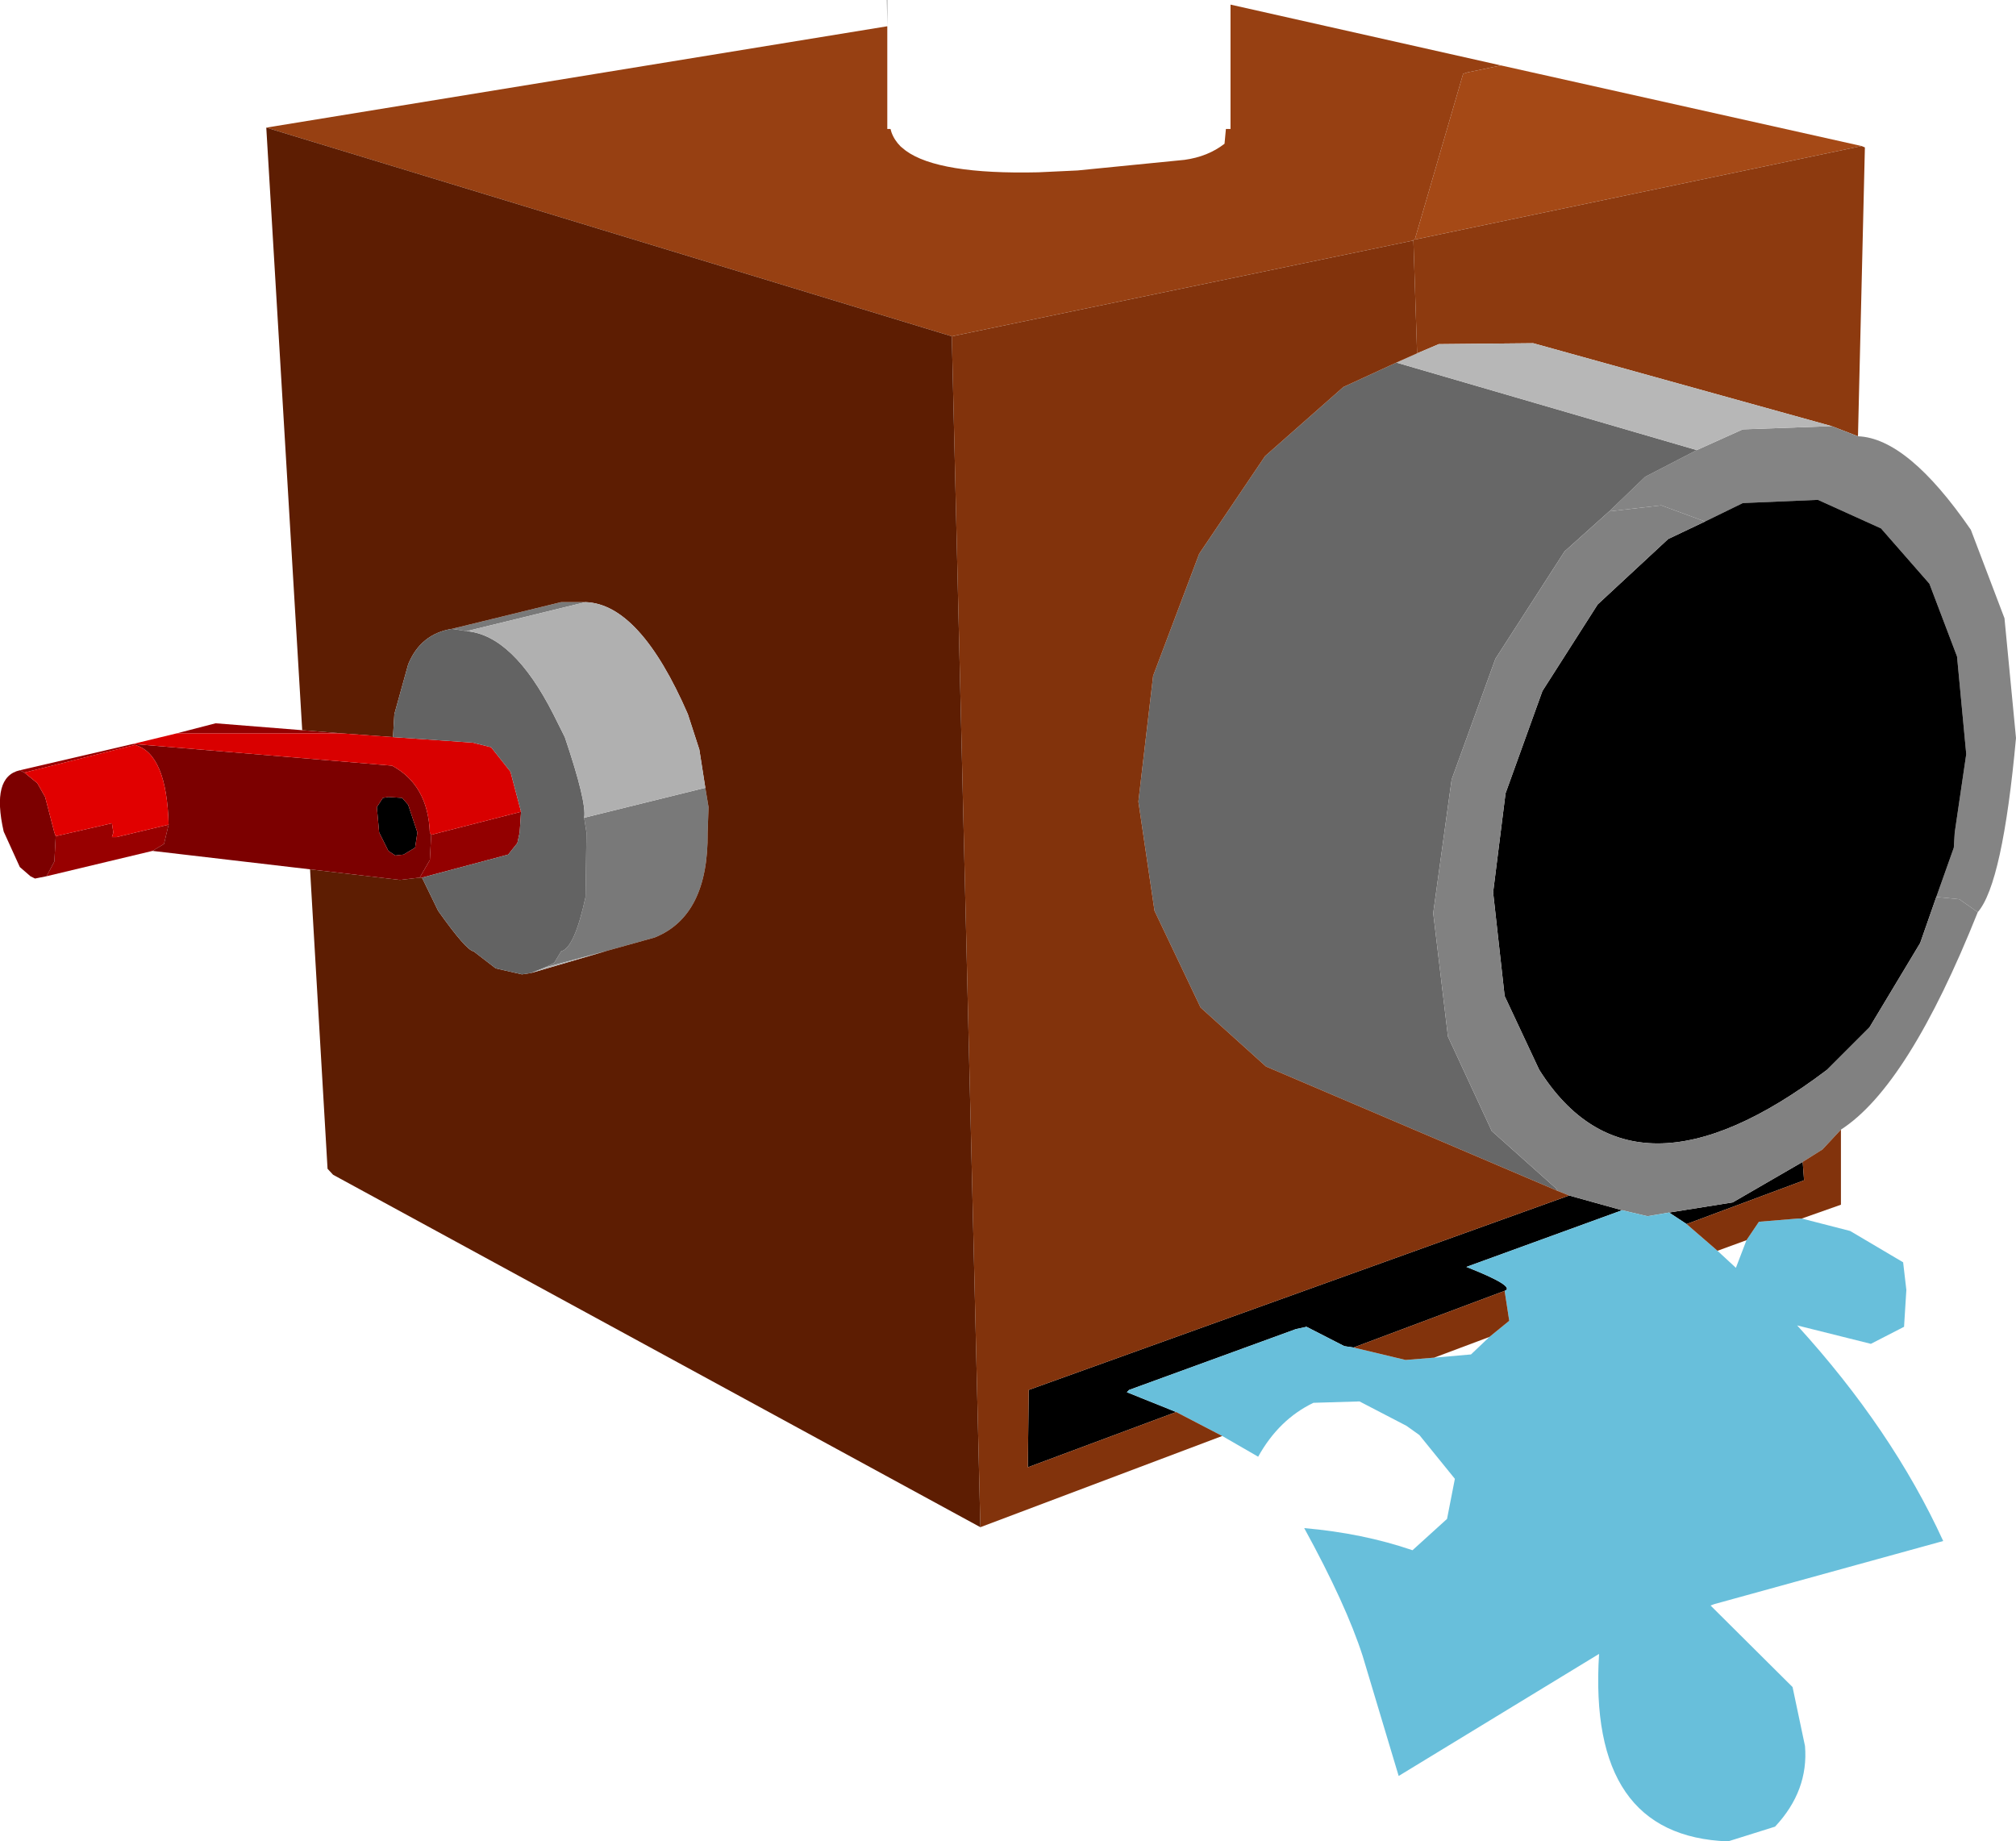 <?xml version="1.0" encoding="UTF-8" standalone="no"?>
<svg xmlns:xlink="http://www.w3.org/1999/xlink" height="199.85px" width="218.8px" xmlns="http://www.w3.org/2000/svg">
  <g transform="matrix(1.0, 0.0, 0.0, 1.0, 134.3, 80.0)">
    <path d="M67.75 -64.15 L19.25 -54.0 24.5 -72.0 25.0 -72.15 28.6 -72.9 67.75 -64.15" fill="#a54916" fill-rule="evenodd" stroke="none"/>
    <path d="M19.25 -54.0 L19.1 -54.0 19.1 -53.9 -31.0 -43.5 -105.4 -66.15 -38.0 -77.15 -38.0 -66.0 -37.65 -66.0 -37.55 -65.65 Q-37.25 -64.8 -36.55 -64.1 L-36.0 -63.65 Q-32.45 -61.05 -21.6 -61.3 L-17.35 -61.5 -5.75 -62.65 Q-3.2 -63.0 -1.4 -64.4 L-1.25 -66.0 -0.75 -66.0 -0.75 -79.5 28.6 -72.9 25.0 -72.15 24.5 -72.0 19.25 -54.0" fill="#974012" fill-rule="evenodd" stroke="none"/>
    <path d="M67.75 -64.15 L68.1 -64.0 67.35 -32.65 64.5 -33.75 32.1 -42.75 21.85 -42.65 19.5 -41.65 19.1 -53.9 19.1 -54.0 19.25 -54.0 67.75 -64.15" fill="#8d3a0f" fill-rule="evenodd" stroke="none"/>
    <path d="M64.5 -33.75 L67.35 -32.65 Q72.75 -32.45 79.6 -22.5 L83.25 -12.9 84.5 0.1 Q83.05 15.9 80.35 19.0 L78.35 17.6 75.85 17.35 77.75 12.0 77.85 10.35 79.1 1.85 78.1 -8.75 75.1 -16.65 69.85 -22.65 63.0 -25.75 54.85 -25.4 50.75 -23.4 46.0 -25.15 40.35 -24.5 44.25 -28.25 49.85 -31.15 54.85 -33.4 64.5 -33.75" fill="#848484" fill-rule="evenodd" stroke="none"/>
    <path d="M75.85 17.35 L74.1 22.35 68.6 31.5 64.0 36.1 Q42.85 52.1 32.75 36.1 L29.0 28.1 27.75 16.85 29.1 6.1 33.1 -5.0 39.1 -14.4 46.75 -21.5 50.75 -23.4 54.85 -25.4 63.0 -25.75 69.85 -22.65 75.1 -16.65 78.1 -8.75 79.1 1.85 77.85 10.35 77.75 12.0 75.85 17.35 M36.0 49.75 L41.75 51.35 24.85 57.5 Q30.3 59.65 29.0 60.1 L12.6 66.25 11.6 66.1 7.5 64.0 6.35 64.25 -11.75 70.85 -12.0 71.1 -6.65 73.25 -22.75 79.25 -22.65 70.85 36.0 49.75 M46.85 51.6 L53.75 50.5 61.35 46.1 61.5 48.1 48.75 52.85 46.85 51.6 M-90.0 7.35 L-89.0 10.35 -89.25 12.0 -90.5 12.75 -91.4 12.85 -92.15 12.35 -93.15 10.35 -93.4 7.6 -92.75 6.6 -92.15 6.5 -90.65 6.6 -90.0 7.35" fill="#000000" fill-rule="evenodd" stroke="none"/>
    <path d="M40.35 -24.5 L35.5 -20.15 28.0 -8.5 23.25 4.6 21.25 19.1 22.85 32.5 27.6 42.75 34.6 49.0 34.75 49.25 3.1 35.75 -4.0 29.35 -9.0 18.85 -10.75 7.0 -9.15 -6.65 -4.15 -19.9 3.0 -30.5 11.5 -38.0 17.25 -40.65 49.85 -31.15 44.25 -28.25 40.35 -24.5" fill="#676767" fill-rule="evenodd" stroke="none"/>
    <path d="M80.35 19.0 Q72.8 37.9 65.5 42.6 L63.5 44.75 61.35 46.1 53.75 50.5 46.85 51.6 44.5 52.0 41.75 51.35 36.0 49.75 34.75 49.25 34.6 49.0 27.6 42.75 22.85 32.5 21.25 19.1 23.25 4.6 28.0 -8.5 35.5 -20.15 40.35 -24.5 46.0 -25.15 50.75 -23.4 46.75 -21.5 39.1 -14.4 33.1 -5.0 29.1 6.1 27.75 16.85 29.0 28.1 32.75 36.1 Q42.85 52.1 64.0 36.1 L68.6 31.5 74.1 22.35 75.85 17.35 78.35 17.6 80.35 19.0" fill="#818181" fill-rule="evenodd" stroke="none"/>
    <path d="M19.5 -41.65 L21.85 -42.65 32.1 -42.75 64.5 -33.75 54.85 -33.4 49.85 -31.15 17.25 -40.65 19.5 -41.65" fill="#b7b7b7" fill-rule="evenodd" stroke="none"/>
    <path d="M61.25 52.25 L66.5 53.6 72.25 57.0 72.6 60.0 72.35 64.0 68.75 65.85 60.75 63.85 Q71.05 75.15 76.6 87.25 L51.75 94.1 51.35 94.25 60.25 103.1 61.6 109.5 Q62.0 114.35 58.35 118.25 L53.25 119.85 Q38.0 119.3 39.25 99.5 L17.5 112.75 13.6 99.75 Q11.8 94.15 7.25 85.85 13.6 86.4 19.0 88.25 L22.75 84.85 23.6 80.5 19.75 75.75 18.35 74.75 13.25 72.1 8.25 72.25 Q4.5 74.05 2.25 78.1 L-1.65 75.85 -6.65 73.25 -12.0 71.1 -11.75 70.85 6.35 64.25 7.5 64.0 11.6 66.1 12.6 66.25 18.25 67.6 21.35 67.35 25.35 67.0 27.35 65.1 29.5 63.35 29.0 60.1 Q30.3 59.65 24.85 57.5 L41.75 51.35 44.5 52.0 46.85 51.6 48.75 52.85 52.1 55.75 54.1 57.6 55.25 54.6 56.6 52.6 60.85 52.25 61.25 52.25" fill="#68bfdb" fill-rule="evenodd" stroke="none"/>
    <path d="M19.1 -53.9 L19.5 -41.65 17.25 -40.65 11.5 -38.0 3.0 -30.5 -4.15 -19.9 -9.15 -6.65 -10.75 7.0 -9.0 18.85 -4.0 29.35 3.1 35.75 34.75 49.25 36.0 49.75 -22.65 70.85 -22.75 79.25 -6.65 73.25 -1.65 75.85 -27.9 85.75 -31.0 -43.5 19.1 -53.9 M65.5 42.6 L65.5 50.75 61.25 52.25 60.85 52.25 56.6 52.6 55.25 54.6 52.1 55.75 48.75 52.85 61.5 48.1 61.35 46.1 63.5 44.75 65.5 42.6 M27.35 65.1 L21.35 67.35 18.25 67.6 12.6 66.25 29.0 60.1 29.5 63.35 27.35 65.1" fill="#82330c" fill-rule="evenodd" stroke="none"/>
    <path d="M-38.0 -77.15 L-38.05 -80.0 -38.0 -80.0 -38.0 -77.15" fill="#6d6d6d" fill-rule="evenodd" stroke="none"/>
    <path d="M-75.15 25.0 L-74.15 24.5 -73.4 23.25 Q-71.95 22.9 -70.75 17.35 L-70.65 10.35 -70.9 8.75 -57.75 5.5 -57.4 7.6 -57.5 10.35 Q-57.4 19.4 -63.25 21.75 L-68.45 23.2 -75.15 25.0 M-83.65 -11.5 L-85.25 -11.75 -73.4 -14.65 -70.75 -14.65 -83.65 -11.5" fill="#797979" fill-rule="evenodd" stroke="none"/>
    <path d="M-27.9 85.75 L-98.15 47.5 -98.75 46.85 -100.65 14.35 -90.9 15.5 -88.75 15.25 -88.5 15.25 -86.75 18.85 Q-83.7 23.15 -82.9 23.25 L-80.5 25.1 -77.65 25.75 -76.65 25.6 -68.45 23.2 -63.25 21.75 Q-57.4 19.4 -57.5 10.35 L-57.4 7.6 -57.75 5.5 -58.4 1.35 -59.65 -2.5 Q-64.85 -14.45 -70.75 -14.65 L-73.4 -14.65 -85.25 -11.75 Q-88.65 -11.2 -90.0 -7.9 L-91.5 -2.5 -91.65 0.0 -97.15 -0.4 -101.5 -0.75 -105.4 -66.15 -31.0 -43.5 -27.9 85.75" fill="#5d1d02" fill-rule="evenodd" stroke="none"/>
    <path d="M-117.75 12.35 L-129.25 15.1 -128.4 13.5 -128.25 10.75 -122.15 9.35 -122.0 10.35 -122.15 10.85 -121.65 10.85 -116.0 9.5 -116.5 11.6 -117.75 12.35 M-132.15 3.6 L-119.9 0.75 -119.75 0.75 -119.65 0.85 -131.65 3.85 -132.15 3.6" fill="#980000" fill-rule="evenodd" stroke="none"/>
    <path d="M-100.65 14.35 L-117.75 12.35 -116.5 11.6 -116.0 9.5 Q-116.2 1.8 -119.65 0.85 L-119.75 0.75 -91.75 3.1 Q-87.85 5.2 -87.65 10.35 L-87.5 10.6 -87.65 13.35 -88.75 15.25 -90.9 15.5 -100.65 14.35 M-129.25 15.1 L-130.5 15.35 -131.0 15.1 -132.15 14.1 -133.9 10.25 Q-135.25 4.3 -132.15 3.6 L-131.65 3.85 -130.25 5.0 -129.4 6.5 -128.4 10.35 -128.25 10.75 -128.4 13.5 -129.25 15.1 M-90.0 7.35 L-90.65 6.6 -92.15 6.5 -92.75 6.6 -93.4 7.6 -93.15 10.35 -92.15 12.35 -91.4 12.85 -90.5 12.75 -89.25 12.0 -89.0 10.35 -90.0 7.35" fill="#7c0000" fill-rule="evenodd" stroke="none"/>
    <path d="M-115.15 -0.4 L-110.9 -1.5 -101.5 -0.75 -97.15 -0.4 -115.15 -0.4 M-77.75 8.1 L-77.9 10.35 -78.15 11.5 -79.15 12.75 -88.5 15.25 -88.75 15.25 -87.65 13.35 -87.5 10.6 -77.75 8.1" fill="#930000" fill-rule="evenodd" stroke="none"/>
    <path d="M-119.65 0.85 Q-116.2 1.8 -116.0 9.5 L-121.65 10.85 -122.15 10.85 -122.0 10.35 -122.15 9.35 -128.25 10.75 -128.4 10.35 -129.4 6.5 -130.25 5.0 -131.65 3.85 -119.65 0.85" fill="#e10000" fill-rule="evenodd" stroke="none"/>
    <path d="M-119.9 0.75 L-115.15 -0.4 -97.15 -0.4 -91.65 0.0 -83.0 0.6 -81.0 1.1 -78.9 3.75 -77.75 8.1 -87.5 10.6 -87.65 10.35 Q-87.85 5.2 -91.75 3.1 L-119.75 0.75 -119.9 0.75" fill="#d90000" fill-rule="evenodd" stroke="none"/>
    <path d="M-91.65 0.0 L-91.5 -2.5 -90.0 -7.9 Q-88.65 -11.2 -85.25 -11.75 L-83.65 -11.5 Q-78.6 -11.05 -74.25 -2.5 L-73.0 0.0 Q-70.6 7.1 -70.9 8.75 L-70.65 10.35 -70.75 17.35 Q-71.95 22.9 -73.4 23.25 L-74.15 24.5 -75.15 25.0 -76.65 25.6 -77.65 25.75 -80.5 25.1 -82.9 23.25 Q-83.7 23.15 -86.75 18.85 L-88.5 15.25 -79.15 12.75 -78.15 11.5 -77.9 10.35 -77.75 8.1 -78.9 3.75 -81.0 1.1 -83.0 0.6 -91.65 0.0" fill="#636363" fill-rule="evenodd" stroke="none"/>
    <path d="M-76.65 25.6 L-75.15 25.0 -68.45 23.2 -76.65 25.6 M-70.9 8.75 Q-70.6 7.1 -73.0 0.0 L-74.25 -2.5 Q-78.6 -11.05 -83.65 -11.5 L-70.75 -14.65 Q-64.85 -14.45 -59.65 -2.5 L-58.4 1.35 -57.75 5.5 -70.9 8.75" fill="#b0b0b0" fill-rule="evenodd" stroke="none"/>
  </g>
</svg>
